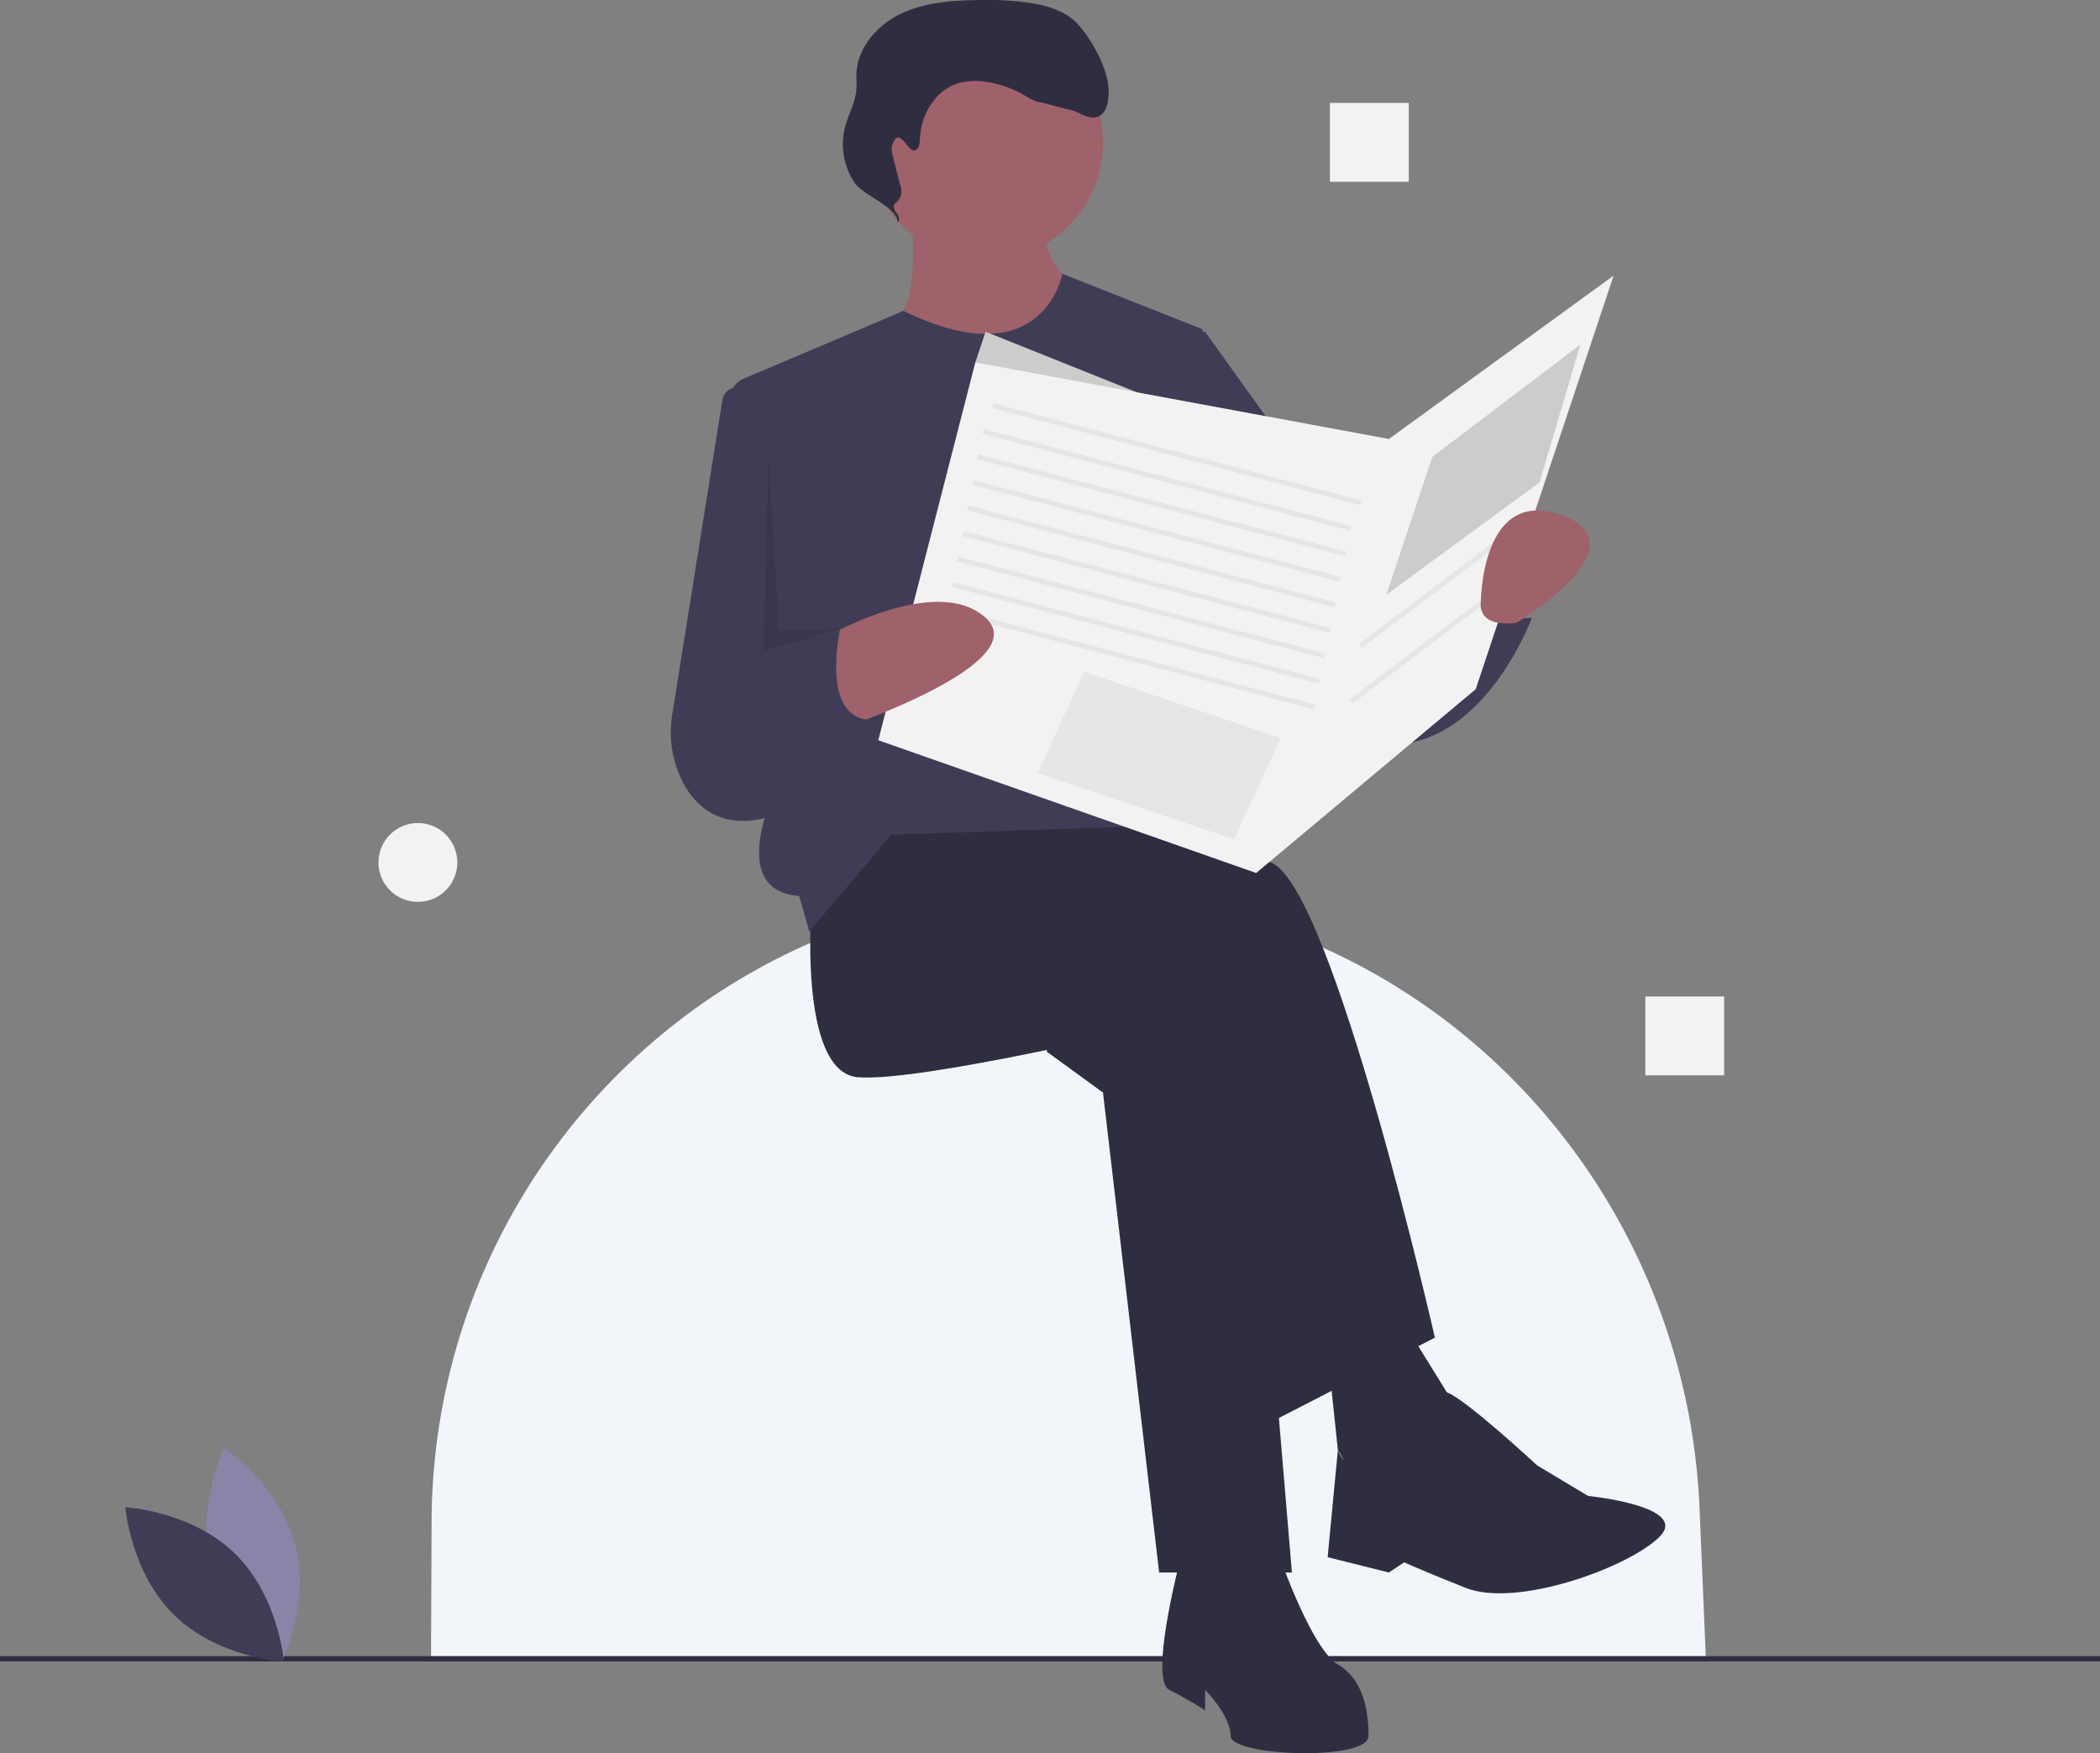 <svg xmlns="http://www.w3.org/2000/svg" id="a751cec9-7d0e-4c8a-a2d9-3a6c65a20454" width="799" height="667.076" data-name="Layer 1" viewBox="0 0 799 667.076"><rect x="0" y="0" width="799" height="667.076" fill="#808080" stroke="none"/><title>newspaper</title><path fill="#f2f6fa" d="M849.5,746.62h-485l.219-51.422c.553-130.115,104.408-237.329,234.506-239.542q2.108-.036,4.223-.036h0a245.336,245.336,0,0,1,85.752,15.406c92.054,34.283,153.841,121.384,157.951,219.528Z" transform="translate(-200.5 -116.462)"/><rect width="799" height="2" y="630.158" fill="#2f2e41"/><polygon fill="#2f2e41" points="398.287 400.165 419.657 415.708 441.028 598.33 491.54 598.33 474.055 390.451 404.115 363.252 398.287 400.165"/><path fill="#2f2e41" d="M509.418,458.344s-5.828,66.055,17.485,67.998,112.682-19.428,112.682-19.428l42.741,151.537,64.112-33.027s-38.856-170.965-62.169-180.679-101.025-29.142-101.025-29.142l-56.341,9.714Z" transform="translate(-200.5 -116.462)"/><path fill="#2f2e41" d="M649.299,710.906s-11.657,44.684-3.886,48.57a140.535,140.535,0,0,1,13.6,7.771v-7.771s9.714,9.714,9.714,17.485,52.455,9.714,52.455,0-1.943-21.371-11.657-27.199-21.371-38.856-21.371-38.856Z" transform="translate(-200.5 -116.462)"/><polygon fill="#2f2e41" points="505.14 514.79 509.025 551.703 522.625 575.016 555.652 538.103 530.396 497.305 505.14 514.79"/><path fill="#2f2e41" d="M736.724,668.165s7.154-24.46,14.262-21.944,34.307,27.772,34.307,27.772L804.722,685.65s38.856,3.886,27.199,15.542-54.398,27.199-73.826,19.428-23.313-9.714-23.313-9.714l-5.828,3.886-23.313-5.828,3.886-40.799S715.354,685.65,736.724,668.165Z" transform="translate(-200.5 -116.462)"/><circle cx="374.973" cy="54.349" r="44.684" fill="#9f616a"/><path fill="#9f616a" d="M547.303,197.039s3.886,40.799-7.771,40.799S541.474,288.35,572.559,288.35s42.741-60.226,42.741-60.226-21.371-7.771-17.485-33.027S547.303,197.039,547.303,197.039Z" transform="translate(-200.5 -116.462)"/><path fill="#3f3d56" d="M544.207,234.725l-16.332,6.998L483.55,260.476a9,9,0,0,0-5.437,9.294l16.734,148.746s-17.485,36.913,9.714,38.856L508.447,470.972l31.085-36.913,116.567-3.886,1.943-188.45L604.706,220.647S597.452,260.755,544.207,234.725Z" transform="translate(-200.5 -116.462)"/><path fill="#3f3d56" d="M489.991,266.008l-7.179-2.051a5.919,5.919,0,0,0-7.471,4.759L456.288,388.223a41.502,41.502,0,0,0,4.055,25.917c5.887,11.146,18.113,21.254,43.247,9.233l17.485-126.281Z" transform="translate(-200.5 -116.462)"/><path fill="#3f3d56" d="M635.7,238.809l23.313,3.886,64.112,89.368L728.953,347.605l36.913-11.657s-1.943,17.485,17.485,15.542c0,0-23.313,64.112-71.883,44.684s-64.112-77.711-64.112-77.711Z" transform="translate(-200.5 -116.462)"/><polygon fill="#ccc" points="462.399 161.203 374.973 126.232 371.088 137.889 411.886 172.859 462.399 161.203"/><path fill="#2f2e41" d="M548.57,173.66c1.65-.441,1.893-2.632,1.948-4.339.296-9.142,5.802-18.524,14.553-21.185a24.467,24.467,0,0,1,10.313-.568,39.063,39.063,0,0,1,13.967,4.66c2.279,1.281,4.515,2.825,7.1,3.216,1.707.259,9.101,2.408,10.801,2.711,3.738.665,7.212,4.01,10.799,2.765,3.432-1.191,4.191-5.634,4.274-9.265.189-8.273-6.092-19.724-11.624-25.878-4.198-4.671-10.519-6.827-16.698-7.948a111.168,111.168,0,0,0-21.838-1.328c-9.889.176-20.051.94-28.968,5.218s-16.407,12.794-16.834,22.675c-.089,2.058.123,4.125-.05,6.178-.422,5.008-3.082,9.532-4.329,14.4a26.35,26.35,0,0,0,3.68,21.057c3.309,4.87,16.543,9.291,16.351,15.176,2.392-2.478-3.249-4.972-.857-7.45a5.892,5.892,0,0,0,1.752-7.199l-2.54-9.907c-.465-1.814-.922-3.778-.22-5.513C542.875,164.407,545.818,174.395,548.57,173.66Z" transform="translate(-200.5 -116.462)"/><polygon fill="#f2f2f2" points="371.088 137.889 334.175 281.655 477.941 332.168 561.481 262.227 613.936 104.862 528.453 167.031 371.088 137.889"/><rect width="1.942" height="144.669" x="647.356" y="216.987" fill="#e6e6e6" transform="translate(2.659 725.906) rotate(-75.217)"/><rect width="1.942" height="144.669" x="643.471" y="226.701" fill="#e6e6e6" transform="translate(-9.627 729.384) rotate(-75.217)"/><rect width="1.942" height="144.669" x="641.528" y="236.415" fill="#e6e6e6" transform="translate(-20.467 734.741) rotate(-75.217)"/><rect width="1.942" height="144.669" x="639.585" y="246.129" fill="#e6e6e6" transform="translate(-31.306 740.098) rotate(-75.217)"/><rect width="1.942" height="144.669" x="637.642" y="255.843" fill="#e6e6e6" transform="translate(-42.146 745.455) rotate(-75.217)"/><rect width="1.942" height="144.669" x="635.7" y="265.557" fill="#e6e6e6" transform="translate(-52.985 750.812) rotate(-75.217)"/><rect width="1.942" height="144.669" x="633.757" y="275.27" fill="#e6e6e6" transform="translate(-63.825 756.169) rotate(-75.217)"/><rect width="1.942" height="144.669" x="631.814" y="284.984" fill="#e6e6e6" transform="translate(-74.664 761.526) rotate(-75.217)"/><rect width="1.942" height="144.669" x="629.871" y="294.698" fill="#e6e6e6" transform="translate(-85.504 766.883) rotate(-75.217)"/><path fill="#9f616a" d="M512.35,360.104s43.695-26.099,63.123-8.614-56.341,42.741-56.341,42.741Z" transform="translate(-200.5 -116.462)"/><path fill="#3f3d56" d="M464.734,372.861l56.341-21.371s-9.714,36.913,9.714,38.856L503.59,423.374S449.192,423.374,464.734,372.861Z" transform="translate(-200.5 -116.462)"/><polygon fill="#e6e6e6" points="412.494 255.602 487.255 280.799 469.562 319.365 394.801 294.169 412.494 255.602"/><polygon fill="#ccc" points="544.967 173.831 601.308 131.089 585.766 183.545 527.482 226.286 544.967 173.831"/><rect width="70.719" height="1.943" x="711.079" y="339.834" fill="#e6e6e6" transform="translate(-254.725 403.942) rotate(-37.183)"/><rect width="70.719" height="1.943" x="707.194" y="361.204" fill="#e6e6e6" transform="translate(-268.431 405.939) rotate(-37.183)"/><path fill="#9f616a" d="M777.523,353.433s48.57-29.142,17.485-40.799-31.085,33.027-31.085,33.027S761.981,355.376,777.523,353.433Z" transform="translate(-200.5 -116.462)"/><polygon points="292.405 171.888 290.462 247.657 320.575 239.063 296.29 239.885 292.405 171.888" opacity=".1"/><path fill="#8985a8" d="M280.909,712.354c6.073,22.45,26.875,36.354,26.875,36.354s10.955-22.495,4.882-44.945-26.875-36.354-26.875-36.354S274.835,689.904,280.909,712.354Z" transform="translate(-200.5 -116.462)"/><path fill="#3f3d56" d="M289.833,707.53c16.665,16.223,18.7,41.16,18.7,41.16s-24.984-1.364-41.648-17.587-18.7-41.16-18.7-41.16S273.168,691.307,289.833,707.53Z" transform="translate(-200.5 -116.462)"/><rect width="30" height="30" x="626" y="379.158" fill="#f2f2f2"/><rect width="30" height="30" x="506" y="39.158" fill="#f2f2f2"/><circle cx="159" cy="328.158" r="15" fill="#f2f2f2"/></svg>